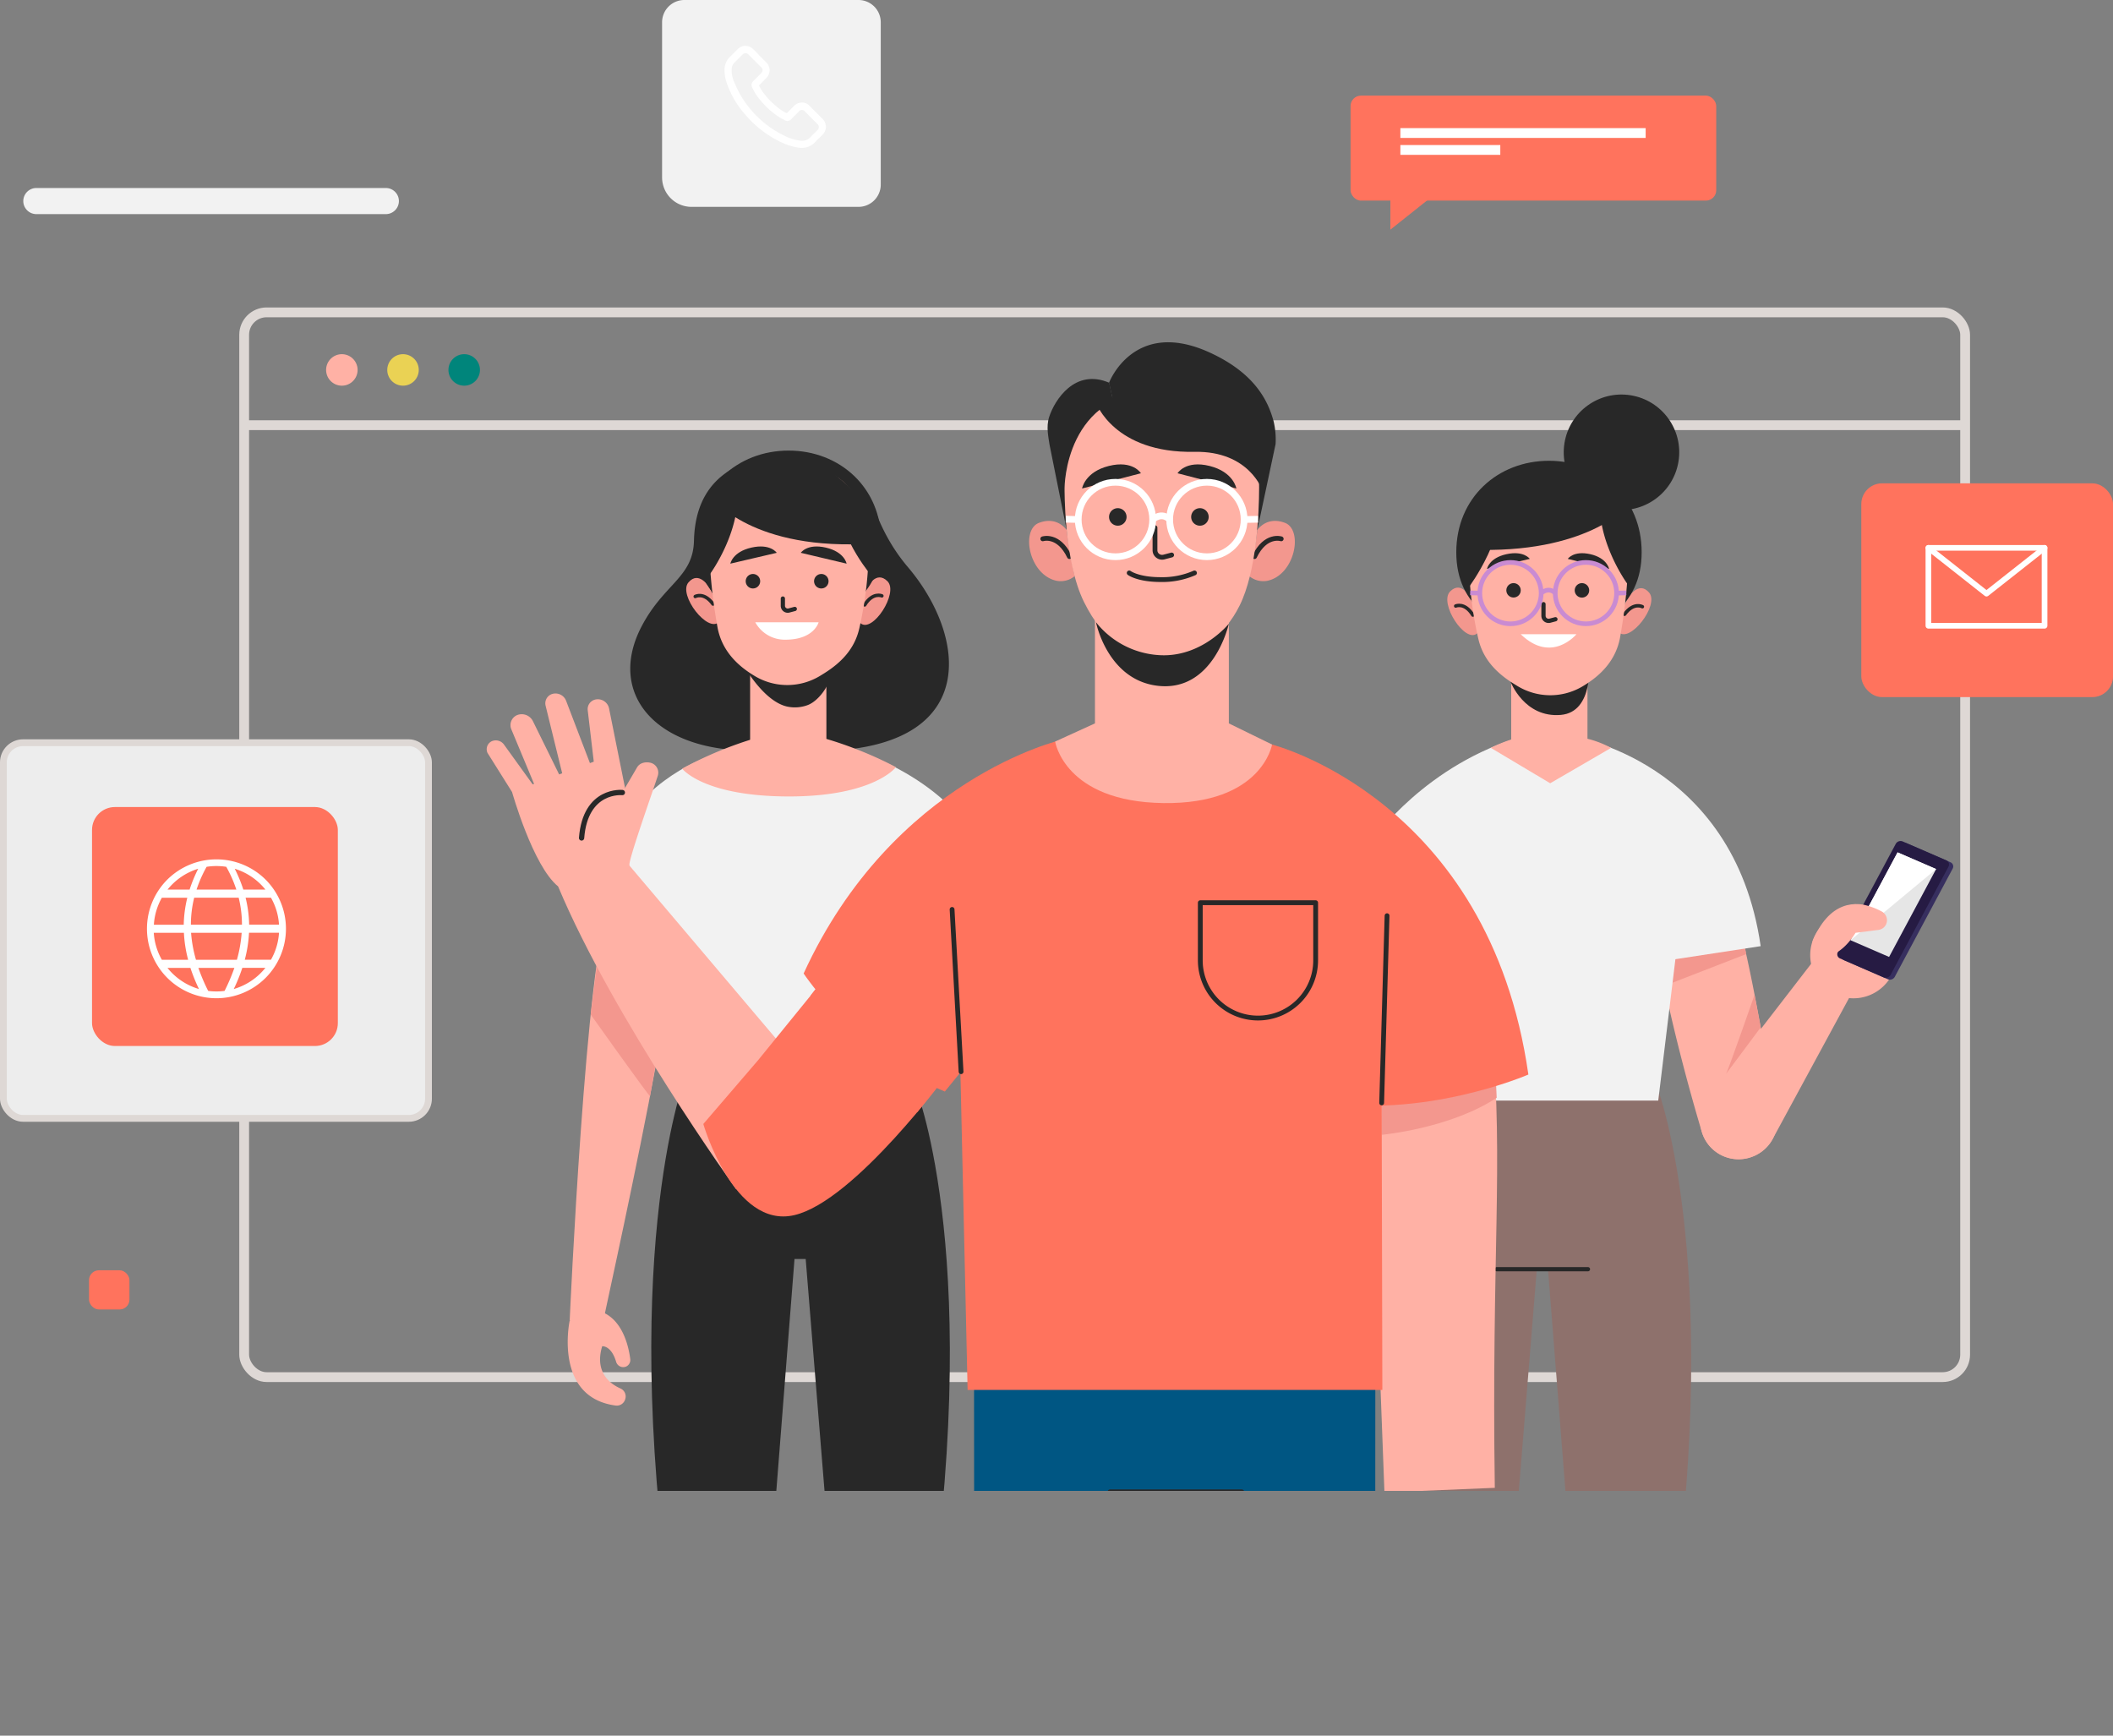 <svg xmlns="http://www.w3.org/2000/svg" xmlns:xlink="http://www.w3.org/1999/xlink" viewBox="0 0 861.68 707.82"><rect x="0" y="0" width="861.68" height="707.82" fill="#808080" stroke="none"/><defs><style>.cls-1,.cls-15,.cls-2,.cls-21,.cls-22,.cls-23,.cls-24,.cls-26,.cls-27,.cls-28,.cls-7,.cls-9{fill:none;}.cls-2,.cls-9{stroke:#ded8d5;}.cls-12,.cls-2,.cls-23,.cls-28,.cls-9{stroke-miterlimit:10;}.cls-12,.cls-2{stroke-width:4px;}.cls-3{fill:#ffb1a5;}.cls-4{fill:#ead254;}.cls-5{fill:#00857b;}.cls-6{fill:#ff735d;}.cls-12,.cls-28,.cls-7{stroke:#fff;}.cls-15,.cls-21,.cls-22,.cls-24,.cls-26,.cls-27,.cls-7{stroke-linecap:round;stroke-linejoin:round;}.cls-7{stroke-width:2.31px;}.cls-8{fill:#ededed;}.cls-9{stroke-width:2.77px;}.cls-10,.cls-12{fill:#fff;}.cls-11{fill:#f2f2f2;}.cls-13{clip-path:url(#clip-path);}.cls-14{fill:#8e716c;}.cls-15,.cls-21,.cls-22,.cls-24,.cls-26,.cls-27{stroke:#282828;}.cls-15{stroke-width:1.73px;}.cls-16{fill:#f3978e;}.cls-17{fill:#372f5f;}.cls-18{fill:#261b43;}.cls-19{fill:#e6e6e6;}.cls-20{fill:#282828;}.cls-21{stroke-width:1.4px;}.cls-22{stroke-width:1.73px;}.cls-23{stroke:#c98bd2;stroke-width:1.89px;}.cls-24{stroke-width:1.73px;}.cls-25{fill:#005683;}.cls-26{stroke-width:1.96px;}.cls-27{stroke-width:2.15px;}.cls-28{stroke-width:2.74px;}</style><clipPath id="clip-path"><rect class="cls-1" x="178.66" y="93" width="744" height="515"/></clipPath></defs><g id="Layer_2" data-name="Layer 2"><g id="header_and_nav" data-name="header and nav"><line class="cls-2" x1="99.57" y1="173.39" x2="801.39" y2="173.39"/><rect class="cls-2" x="99.57" y="127.38" width="701.81" height="434.22" rx="9.16"/><path class="cls-3" d="M145.83,150.86a6.42,6.42,0,1,1-6.42-6.42A6.43,6.43,0,0,1,145.83,150.86Z"/><path class="cls-4" d="M170.77,150.86a6.42,6.42,0,1,1-6.41-6.42A6.42,6.42,0,0,1,170.77,150.86Z"/><path class="cls-5" d="M195.72,150.86a6.42,6.42,0,1,1-6.42-6.42A6.42,6.42,0,0,1,195.72,150.86Z"/><rect class="cls-6" x="759.03" y="197.1" width="102.65" height="87.18" rx="8.46" transform="translate(1620.72 481.39) rotate(180)"/><polygon class="cls-7" points="833.77 255.19 793.65 255.19 786.4 255.19 786.4 223.42 833.77 223.42 833.77 231.36 833.77 255.19"/><polyline class="cls-7" points="786.4 223.42 810.09 242.09 833.77 223.42"/><rect class="cls-8" x="1.38" y="302.88" width="173.36" height="153.2" rx="8.03"/><rect class="cls-9" x="1.38" y="302.88" width="173.36" height="153.2" rx="8.03"/><rect class="cls-6" x="37.53" y="329.12" width="100.24" height="97.45" rx="9.33"/><path class="cls-10" d="M68.23,358.71a28.34,28.34,0,1,0,40.08,0A28.45,28.45,0,0,0,68.23,358.71Zm40,4.08h-9a57.73,57.73,0,0,0-3.51-8.51A25.61,25.61,0,0,1,108.24,362.79Zm-30.38,14.3a45.82,45.82,0,0,1,1.34-11H97.33a45.32,45.32,0,0,1,1.34,11Zm20.7,3.32a54.31,54.31,0,0,1-1.94,11H79.92a53.65,53.65,0,0,1-2-11ZM88.27,353.18a26.33,26.33,0,0,1,4,.31,51.71,51.71,0,0,1,4.11,9.3H80.15a52.43,52.43,0,0,1,4.11-9.3A26.46,26.46,0,0,1,88.27,353.18Zm-7.44,1.1a58.83,58.83,0,0,0-3.51,8.51h-9A25.66,25.66,0,0,1,80.83,354.28ZM66,366.11H76.38a49.84,49.84,0,0,0-1.45,11H62.75A25.45,25.45,0,0,1,66,366.11Zm0,25.29a25.49,25.49,0,0,1-3.29-11H75a53.09,53.09,0,0,0,1.72,11Zm2.25,3.31h9.4a69.8,69.8,0,0,0,3.49,8.62A25.62,25.62,0,0,1,68.29,394.71Zm20,9.61a24.59,24.59,0,0,1-3.35-.22,75.3,75.3,0,0,1-4-9.39H95.58a76.74,76.74,0,0,1-4,9.39A24.8,24.8,0,0,1,88.27,404.32Zm7.08-1a68.28,68.28,0,0,0,3.49-8.62h9.4A25.62,25.62,0,0,1,95.35,403.33Zm15.14-11.93H99.82a53.12,53.12,0,0,0,1.73-11h12.23A25.35,25.35,0,0,1,110.49,391.4Zm3.29-14.31H101.6a49.25,49.25,0,0,0-1.45-11h10.34A25.31,25.31,0,0,1,113.78,377.09Z"/><path class="cls-11" d="M157.34,87.32H14.83A5.34,5.34,0,0,1,9.5,82h0a5.33,5.33,0,0,1,5.33-5.33H157.34A5.33,5.33,0,0,1,162.67,82h0A5.34,5.34,0,0,1,157.34,87.32Z"/><rect class="cls-6" x="36.3" y="518.03" width="16.49" height="15.98" rx="4.02"/><rect class="cls-6" x="550.76" y="39" width="149.12" height="42.81" rx="4.23"/><line class="cls-12" x1="571.07" y1="54.25" x2="671.1" y2="54.25"/><line class="cls-12" x1="571.07" y1="61.15" x2="611.82" y2="61.15"/><polygon class="cls-6" points="567 76.97 567 93.65 587.98 76.97 567 76.97"/><path class="cls-11" d="M279.09,0h71a9.08,9.08,0,0,1,9.08,9.08v66.2a9.08,9.08,0,0,1-9.08,9.08H282a12,12,0,0,1-12-12V9.08A9.08,9.08,0,0,1,279.09,0Z"/><path class="cls-10" d="M335.38,48.42l-5.08-5.08A4.42,4.42,0,0,0,327,41.8a4.66,4.66,0,0,0-3.26,1.45l-2.9,2.9-.55-.27a6.82,6.82,0,0,1-.9-.46,31.29,31.29,0,0,1-7.53-6.88,16.54,16.54,0,0,1-2.35-3.72c.72-.64,1.36-1.36,2-2,.27-.28.55-.55.82-.82a4.84,4.84,0,0,0,1.54-3.35,4.84,4.84,0,0,0-1.54-3.36l-2.54-2.54a9.28,9.28,0,0,1-.82-.9l-1.72-1.72A4.66,4.66,0,0,0,304,18.69a4.46,4.46,0,0,0-3.26,1.45l-3.18,3.17a7.27,7.27,0,0,0-2.08,4.44,16.44,16.44,0,0,0,1.18,6.89,37,37,0,0,0,7.07,11.87,44,44,0,0,0,14.5,11.33,23.89,23.89,0,0,0,8.16,2.45H327a7.2,7.2,0,0,0,5.44-2.36l.09-.09a13.92,13.92,0,0,1,1.63-1.63L335.38,55A4.54,4.54,0,0,0,335.38,48.42Zm-2.08,4.71-1.09,1.09c-.64.54-1.18,1.17-1.82,1.81a4.28,4.28,0,0,1-3.26,1.36h-.45a19,19,0,0,1-7.07-2.18,41.19,41.19,0,0,1-13.51-10.6,39.33,39.33,0,0,1-6.61-11A11.2,11.2,0,0,1,298.4,28a3.81,3.81,0,0,1,1.27-2.63l3.08-3.08a1.89,1.89,0,0,1,1.27-.63,1.76,1.76,0,0,1,1.27.63l1.63,1.63a7.81,7.81,0,0,0,.91.91l2.53,2.54a2.07,2.07,0,0,1,.64,1.27,1.85,1.85,0,0,1-.64,1.26l-.81.82L307.28,33l-.09.09a2,2,0,0,0-.54,2.26v.09a20.55,20.55,0,0,0,3,4.9,33.64,33.64,0,0,0,8.25,7.52,8.46,8.46,0,0,0,1.17.64A7.72,7.72,0,0,1,320,49l.09.09a2.1,2.1,0,0,0,2.54-.45l3.17-3.18a1.51,1.51,0,0,1,2.45,0l5.08,5.08A1.73,1.73,0,0,1,333.3,53.13Z"/><g class="cls-13"><path class="cls-14" d="M676.25,444.74,625,437.91l.41,5.09-43.86,5.84s-28.28,70.93-3.36,226.93h35.68l12.84-158.18h4.56l12.44,158.18h35.68C704.25,519.77,676.25,444.74,676.25,444.74Z"/><line class="cls-15" x1="610.35" y1="517.59" x2="647.57" y2="517.59"/><path class="cls-3" d="M706.21,369.92c-4.39-7-29-6.76-30.34-6.91-6.66-.79,4.27,52.25,18.14,98.61a15.55,15.55,0,0,0,21,9.89l.27-.11a15.59,15.59,0,0,0,9.24-17.25C717.91,419.17,711.29,378,706.21,369.92Z"/><polygon class="cls-16" points="712.09 389.09 680.61 401.31 677.66 386.37 710.25 378.24 712.09 389.09"/><path class="cls-16" d="M718,419s-14.91,20-14.2,19.11,11.7-32.37,11.7-32.37Z"/><path class="cls-3" d="M739.35,392.05l-42.74,55.38a15.72,15.72,0,0,0,3.89,22.79h0a15.72,15.72,0,0,0,22.37-5.7l35.58-65.64Z"/><path class="cls-3" d="M750.42,406.27a17.63,17.63,0,1,1,22.19-11.35A17.63,17.63,0,0,1,750.42,406.27Z"/><path class="cls-3" d="M768.69,378.9s4.83-5-3.73-8.52-19.15-2.71-25.9,13.7Z"/><path class="cls-17" d="M777.56,343.9l17.89,7.76a1.84,1.84,0,0,1,.81,2.64l-23.54,44a2.25,2.25,0,0,1-2.79,1.08L752,391.59a1.84,1.84,0,0,1-.81-2.64l23.54-44A2.25,2.25,0,0,1,777.56,343.9Z"/><path class="cls-18" d="M775.85,343.12l17.9,7.76a1.85,1.85,0,0,1,.8,2.64l-23.54,44a2.25,2.25,0,0,1-2.79,1.08l-17.9-7.76a1.84,1.84,0,0,1-.81-2.64l23.54-44A2.25,2.25,0,0,1,775.85,343.12Z"/><polygon class="cls-19" points="773.83 347.6 789.55 354.42 770.37 390.25 754.64 383.44 773.83 347.6"/><polygon class="cls-10" points="789.55 354.42 754.64 383.44 773.83 347.6 789.55 354.42"/><path class="cls-3" d="M759.82,368.92a28.78,28.78,0,0,1,7.58,2.81,4.06,4.06,0,0,1,2,4.5h0a4,4,0,0,1-3.4,3l-9.31,1.18s-4.85,8.36-11.19,9.3L751.28,375Z"/><path class="cls-11" d="M641,300.18c-1,0,66,9.27,77,85.67l-34.77,5.32-7,57.67h-97L560,342.29s21.49-30.8,61.39-42.11Z"/><line class="cls-11" x1="683.26" y1="391.17" x2="686.28" y2="357.82"/><path class="cls-3" d="M647.37,301.27V274.74h-31.1v26.84a61.69,61.69,0,0,0-8.35,3.39l24.25,14.45L657,305A40.48,40.48,0,0,0,647.37,301.27Z"/><path class="cls-20" d="M616,278s5.59,14.83,20.5,13.55C650.18,290.35,648,269.8,648,269.8Z"/><path class="cls-16" d="M602.42,258.26c-4.87,4.42-15.77-12.35-11.06-17.06s8.3,2.68,8.3,2.68l2.1,5,1.59,6.78.38,1.78Z"/><path class="cls-21" d="M593.63,247.14s3.69-1.66,7,3.69"/><path class="cls-16" d="M660.06,257.75c4.48,4.82,16.76-11,12.47-16.06s-8.5,2-8.5,2l-2.52,4.81-2.15,6.62-.53,1.73Z"/><path class="cls-21" d="M669.76,247.42s-3.54-2-7.26,3.08"/><path class="cls-20" d="M593.87,225.21c0,22.19,16.93,32.72,37.8,32.72s37.8-10.53,37.8-32.72-16.92-37.3-37.8-37.3S593.87,203,593.87,225.21Z"/><path class="cls-3" d="M599,226.75a151.79,151.79,0,0,0,3.85,33.73c1.88,8.17,7.17,13.88,14.66,18.48l1.36.84a25.74,25.74,0,0,0,26.18.29h0c8.11-4.73,13.79-11,15.54-19.73a222.64,222.64,0,0,0,3.52-33.61s3-34.4-32.09-33.73S599,226.75,599,226.75Z"/><path class="cls-22" d="M629.43,246.38v4.76a2.15,2.15,0,0,0,.16.8,2.12,2.12,0,0,0,2.53,1.17l2.18-.58"/><path class="cls-20" d="M623.85,227.92,606.4,232s.79-4.44,7.93-6S623.85,227.92,623.85,227.92Z"/><path class="cls-20" d="M639.34,227.92,656.19,232s-.77-4.44-7.66-6S639.34,227.92,639.34,227.92Z"/><ellipse class="cls-20" cx="617.22" cy="240.74" rx="2.94" ry="2.94"/><path class="cls-20" d="M648.07,240.74a2.95,2.95,0,1,1-3-2.93A2.95,2.95,0,0,1,648.07,240.74Z"/><path class="cls-10" d="M620.16,258.65h22.7S632.8,270.89,620.16,258.65Z"/><circle class="cls-23" cx="615.98" cy="241.88" r="12.51" transform="translate(9.38 506.41) rotate(-45)"/><circle class="cls-23" cx="646.73" cy="241.88" r="12.51" transform="translate(18.39 528.15) rotate(-45)"/><path class="cls-23" d="M628.5,241.88s3-2.77,5.71,0"/><line class="cls-23" x1="603.47" y1="241.88" x2="599.53" y2="241.78"/><line class="cls-23" x1="659.24" y1="241.88" x2="663.21" y2="241.78"/><path class="cls-20" d="M663.67,238.15s-14-19-10.8-38.2A27.64,27.64,0,0,1,666,218.73C668.72,232.26,663.67,238.15,663.67,238.15Z"/><path class="cls-20" d="M599,239.44s16.31-21.56,13.07-40.78c0,0-11.31,6.53-14,20.07S599,239.44,599,239.44Z"/><path class="cls-20" d="M662.49,207.52s-18,19.73-67.35,16.36c0,0,7.56-29,31.46-32C626.6,191.83,654.2,188.54,662.49,207.52Z"/><circle class="cls-20" cx="661.23" cy="184.45" r="23.55" transform="translate(373.77 807.83) rotate(-80.83)"/><path class="cls-20" d="M373.76,444.69l-43.86-5.84.4-5.1L279,440.58s-28,75-3.08,231H311.6L324,513.43h4.56l12.85,158.18h35.67C402,515.62,373.76,444.69,373.76,444.69Z"/><path class="cls-20" d="M370.26,231.29c-5.94-7-10.69-15.14-14.73-26.57-4.33-12.27-18.53-7.28-18.53-7.28s-11.84-15.22-29.64-9.92-24,18-24.36,33S270.79,238,261.67,255.4c-16.11,30.76,11,56.67,60.37,49.49l.07-.48a52,52,0,0,0,18.09,1.69C399.5,302.58,393.78,259,370.26,231.29Z"/><path class="cls-16" d="M350.85,254.1c4.87,4.42,15.77-12.35,11.06-17.06s-8.3,2.68-8.3,2.68l-2.11,5-1.58,6.78-.38,1.77Z"/><path class="cls-21" d="M359.63,243s-3.69-1.66-7,3.69"/><path class="cls-16" d="M293.21,253.59c-4.49,4.82-16.77-11-12.47-16.06s8.5,2,8.5,2l2.52,4.81,2.15,6.62.53,1.74Z"/><path class="cls-21" d="M283.51,243.26s3.54-2,7.25,3.08"/><path class="cls-20" d="M359.39,221.05c0,22.19-16.92,32.72-37.8,32.72s-37.8-10.53-37.8-32.72,16.93-37.3,37.8-37.3S359.39,198.85,359.39,221.05Z"/><rect class="cls-3" x="305.9" y="270.58" width="31.1" height="40.27"/><path class="cls-20" d="M301.36,268.07s8.66,17.27,19.31,20a15,15,0,0,0,8.62-.5c4-1.42,9.09-7.39,10-14l.4-3.77S320.7,280.07,301.36,268.07Z"/><path class="cls-3" d="M354.26,222.59a151.79,151.79,0,0,1-3.85,33.73c-1.88,8.17-7.18,13.88-14.66,18.48l-1.36.84a25.76,25.76,0,0,1-26.19.29h0c-8.11-4.73-13.78-11-15.53-19.73a221.17,221.17,0,0,1-3.52-33.61s-3-34.4,32.09-33.73S354.26,222.59,354.26,222.59Z"/><path class="cls-24" d="M319.25,244.09v2.82a2,2,0,0,0,2.68,2l2.18-.58"/><path class="cls-20" d="M326.56,225.44l18.69,4.42s-.85-4.8-8.5-6.55S326.56,225.44,326.56,225.44Z"/><path class="cls-20" d="M316.76,225.44l-18.93,4.42s.87-4.8,8.61-6.55S316.76,225.44,316.76,225.44Z"/><path class="cls-20" d="M310,237a2.95,2.95,0,1,1-2.94-2.92A2.94,2.94,0,0,1,310,237Z"/><path class="cls-20" d="M337.88,237a2.95,2.95,0,1,1-2.94-2.92A2.94,2.94,0,0,1,337.88,237Z"/><path class="cls-10" d="M308,253.77h25.83s-1.82,7.1-13.53,7.1A13.71,13.71,0,0,1,308,253.77Z"/><path class="cls-20" d="M289.6,234s14-19,10.8-38.21a27.64,27.64,0,0,0-13.13,18.78C284.55,228.1,289.6,234,289.6,234Z"/><path class="cls-20" d="M354.28,233.36S338,213.73,341.21,194.5c0,0,11.31,6.53,14,20.07S354.28,233.36,354.28,233.36Z"/><path class="cls-20" d="M290.78,203.36s16.1,21.65,65.42,18.28c0,0-5.63-30.88-29.53-34C326.67,187.68,299.07,184.38,290.78,203.36Z"/><path class="cls-3" d="M245.82,539.93c-.72,1.13,41.05-181.73,28.65-179-1.13.25-22.85,2.27-26.08,8.83-9.36,19-16.07,168.74-16.07,168.74Z"/><path class="cls-3" d="M232.32,538.54s-6.73,31.24,18.72,34.65a3.56,3.56,0,0,0,3.85-2.36l.07-.21a3.56,3.56,0,0,0-2-4.42c-4.15-1.86-10.58-6.55-7.39-17.19,0,0,3.68-.45,5.71,6.41a3,3,0,0,0,4.15,1.82h0a2.94,2.94,0,0,0,1.59-3c-.61-4.81-3-16.38-12.3-19.48Z"/><path class="cls-16" d="M240.89,413.74S265,447.63,265.08,447s8.41-47.58,8.41-47.58l-29.2-12.65Z"/><path class="cls-11" d="M307.75,304.22c1,0-59.47,1.07-70.53,77.47L272,387l7,57.68h97l19.25-106.56s-13.69-23.09-53.59-34.4Z"/><path class="cls-3" d="M278.18,313.45s8.55,11.35,43.58,11.35c34.71,0,43.58-11.94,43.58-11.94s-20.46-11.43-44.2-15.13A157.09,157.09,0,0,0,278.18,313.45Z"/><polygon class="cls-25" points="397.21 555.47 397.3 707.82 472.67 707.82 478.46 555.47 397.21 555.47"/><polygon class="cls-25" points="560.86 555.47 560.78 707.82 485.41 707.82 479.62 555.47 560.86 555.47"/><rect class="cls-25" x="441.77" y="555.47" width="77.93" height="52.93"/><line class="cls-26" x1="452.65" y1="608.39" x2="506.4" y2="608.39"/><path class="cls-3" d="M608.48,422.51c4.67,51.62-.26,89.24,1.1,184.24l-45,1.88-6.71-177.82Z"/><path class="cls-16" d="M563.44,462.79s27.86-2.55,46.91-15.11l-.51-11.06L563.43,443Z"/><path class="cls-6" d="M518.75,303.65s88.49,22.25,104.52,134.56c0,0-43.31,18.78-86.71,10.7l9.77-37.56Z"/><path class="cls-3" d="M254.45,350.35l65.88,77.8-20.16,56.78S250.1,415.31,227.6,361.5Z"/><path class="cls-3" d="M256.62,353.15s-23.14,13.08-29,8.35C217.32,353.23,208.82,323,208.82,323s43.26-16.31,42.85-15.67S256.62,353.15,256.62,353.15Z"/><path class="cls-3" d="M256.62,353.15c-.41-2.32,8.58-27.45,11.66-36.87A4.17,4.17,0,0,0,265,311h0c-1.61-.31-4.15-.11-5.35,2.2l-10.85,18.54Z"/><path class="cls-3" d="M255.83,326l-7.45-37.06a4.67,4.67,0,0,0-5.4-3.7h0a4,4,0,0,0-3.3,4.46l3.25,27.6Z"/><path class="cls-3" d="M241,312.32l-10.12-26.47a4.64,4.64,0,0,0-5.74-2.83h0a4,4,0,0,0-2.65,4.75L230,318.36Z"/><path class="cls-3" d="M230.14,320.13l-12.8-26a5.1,5.1,0,0,0-6.5-2.49h0a4.43,4.43,0,0,0-2.29,5.85L218.76,322Z"/><path class="cls-3" d="M208.82,323l-10-15.93a3.6,3.6,0,0,1,1.76-4.81h0a4.12,4.12,0,0,1,5,1.46L218.76,322Z"/><path class="cls-27" d="M253.8,323.21s-15.08-1.58-16.63,18.52"/><path class="cls-6" d="M286.81,458.37s12.39,42.89,37.09,37.18,63.17-58.43,63.17-58.43l-8.61-90.05-69.31,85.29Z"/><path class="cls-6" d="M330.65,405.87s23.4,35.29,43.36,47.74l13.06-16.49-50.4-39Z"/><path class="cls-6" d="M433,301.7S364.33,317.18,327.72,397c0,0,22.12,33.33,57.58,48.14L409,416.08Z"/><path class="cls-6" d="M433,301.45a172.2,172.2,0,0,0-43.7,32l5.29,233.38H563.72l-.55-232.17s-21.32-20.86-44.42-31C499.13,295,452.1,291.67,433,301.45Z"/><path class="cls-26" d="M489.52,368.13h47a0,0,0,0,1,0,0v23.52A23.52,23.52,0,0,1,513,415.17h0a23.52,23.52,0,0,1-23.52-23.52V368.13A0,0,0,0,1,489.52,368.13Z"/><line class="cls-26" x1="563.44" y1="449.78" x2="565.64" y2="373.43"/><line class="cls-26" x1="391.92" y1="437.05" x2="388.26" y2="370.87"/><path class="cls-20" d="M435,216.21,428,181.34c-.39-2.84-1.49-7.23-.14-11.35,2.23-6.81,10.43-19.9,24.46-13.91l3,13.81s-14.56,2.94-20.41,22Z"/><path class="cls-20" d="M451.24,163.28c-.26,4.58-4.3,24.63-18.52,31.94C432.72,195.22,420.26,168.51,451.24,163.28Z"/><path class="cls-3" d="M501.12,295h0V235.81H446.53V295l-16.25,7.41s3.81,24.54,44.12,25.09,44.35-23.88,44.35-23.88Z"/><path class="cls-20" d="M452.27,156.08s10-26.43,40.91-12.38c18.7,8.51,23.94,19.91,26.17,28a32.17,32.17,0,0,1,.83,9.42l-7.47,35.1-29.18-48.56-28.23,2.24Z"/><path class="cls-16" d="M512.71,216.21s3.68-5.85,11.27-3,4.16,21.31-7.23,23.66a9,9,0,0,1-7.28-1.9S512.27,221.38,512.71,216.21Z"/><path class="cls-26" d="M522.48,219.74s-6.36-2.12-10.88,7.24"/><path class="cls-16" d="M435,216.21s-3.68-5.85-11.27-3-4.15,21.31,7.23,23.66a9,9,0,0,0,7.28-1.9S435.44,221.38,435,216.21Z"/><path class="cls-26" d="M425.24,219.74s6.36-2.12,10.87,7.24"/><path class="cls-3" d="M513.47,198.72c0,11.11-1.09,34.36-7.92,48.16-6.41,13-17,19.93-30.93,20.35s-24.28-5-32.58-21.76-7.91-46.55-7.91-46.55,0-39.7,39.24-39.7C514.7,159.22,513.47,198.72,513.47,198.72Z"/><path class="cls-20" d="M446.94,253.75s4.57,23.2,24.76,25.87c23.23,3.06,29.42-25.28,29.42-25.28s-10.27,12.87-26.5,12.89A35.53,35.53,0,0,1,446.94,253.75Z"/><path class="cls-26" d="M471,215.2v9.19a3,3,0,0,0,.22,1.12,2.94,2.94,0,0,0,3.52,1.63l3.05-.81"/><path class="cls-20" d="M459.41,210.81a3.57,3.57,0,1,1-3.57-3.57A3.57,3.57,0,0,1,459.41,210.81Z"/><path class="cls-20" d="M492.9,210.81a3.57,3.57,0,1,1-3.57-3.57A3.57,3.57,0,0,1,492.9,210.81Z"/><path class="cls-20" d="M480.19,193l24,6.21s-1.1-6.74-10.92-9.19S480.19,193,480.19,193Z"/><path class="cls-20" d="M465.27,193l-24,6.21s1.09-6.74,10.92-9.19S465.27,193,465.27,193Z"/><path class="cls-26" d="M460.49,233.65s3.54,2.71,12.86,2.71a32.6,32.6,0,0,0,13.76-2.71"/><circle class="cls-28" cx="454.88" cy="211.86" r="15.18"/><circle class="cls-28" cx="492.17" cy="211.86" r="15.18"/><path class="cls-28" d="M470.06,211.86s3.59-3.36,6.93,0"/><line class="cls-28" x1="439.7" y1="211.86" x2="434.61" y2="211.73"/><line class="cls-28" x1="507.35" y1="211.86" x2="513.03" y2="211.76"/><path class="cls-20" d="M446.94,164.19s7.29,20.71,40.18,20.07c22.35-.43,27.69,15.74,27.69,15.74s-3.89-36.15-4.91-35.81-34-8.8-34-8.8Z"/><rect class="cls-1" x="194.22" y="133.91" width="645.46" height="467.55"/></g></g></g></svg>